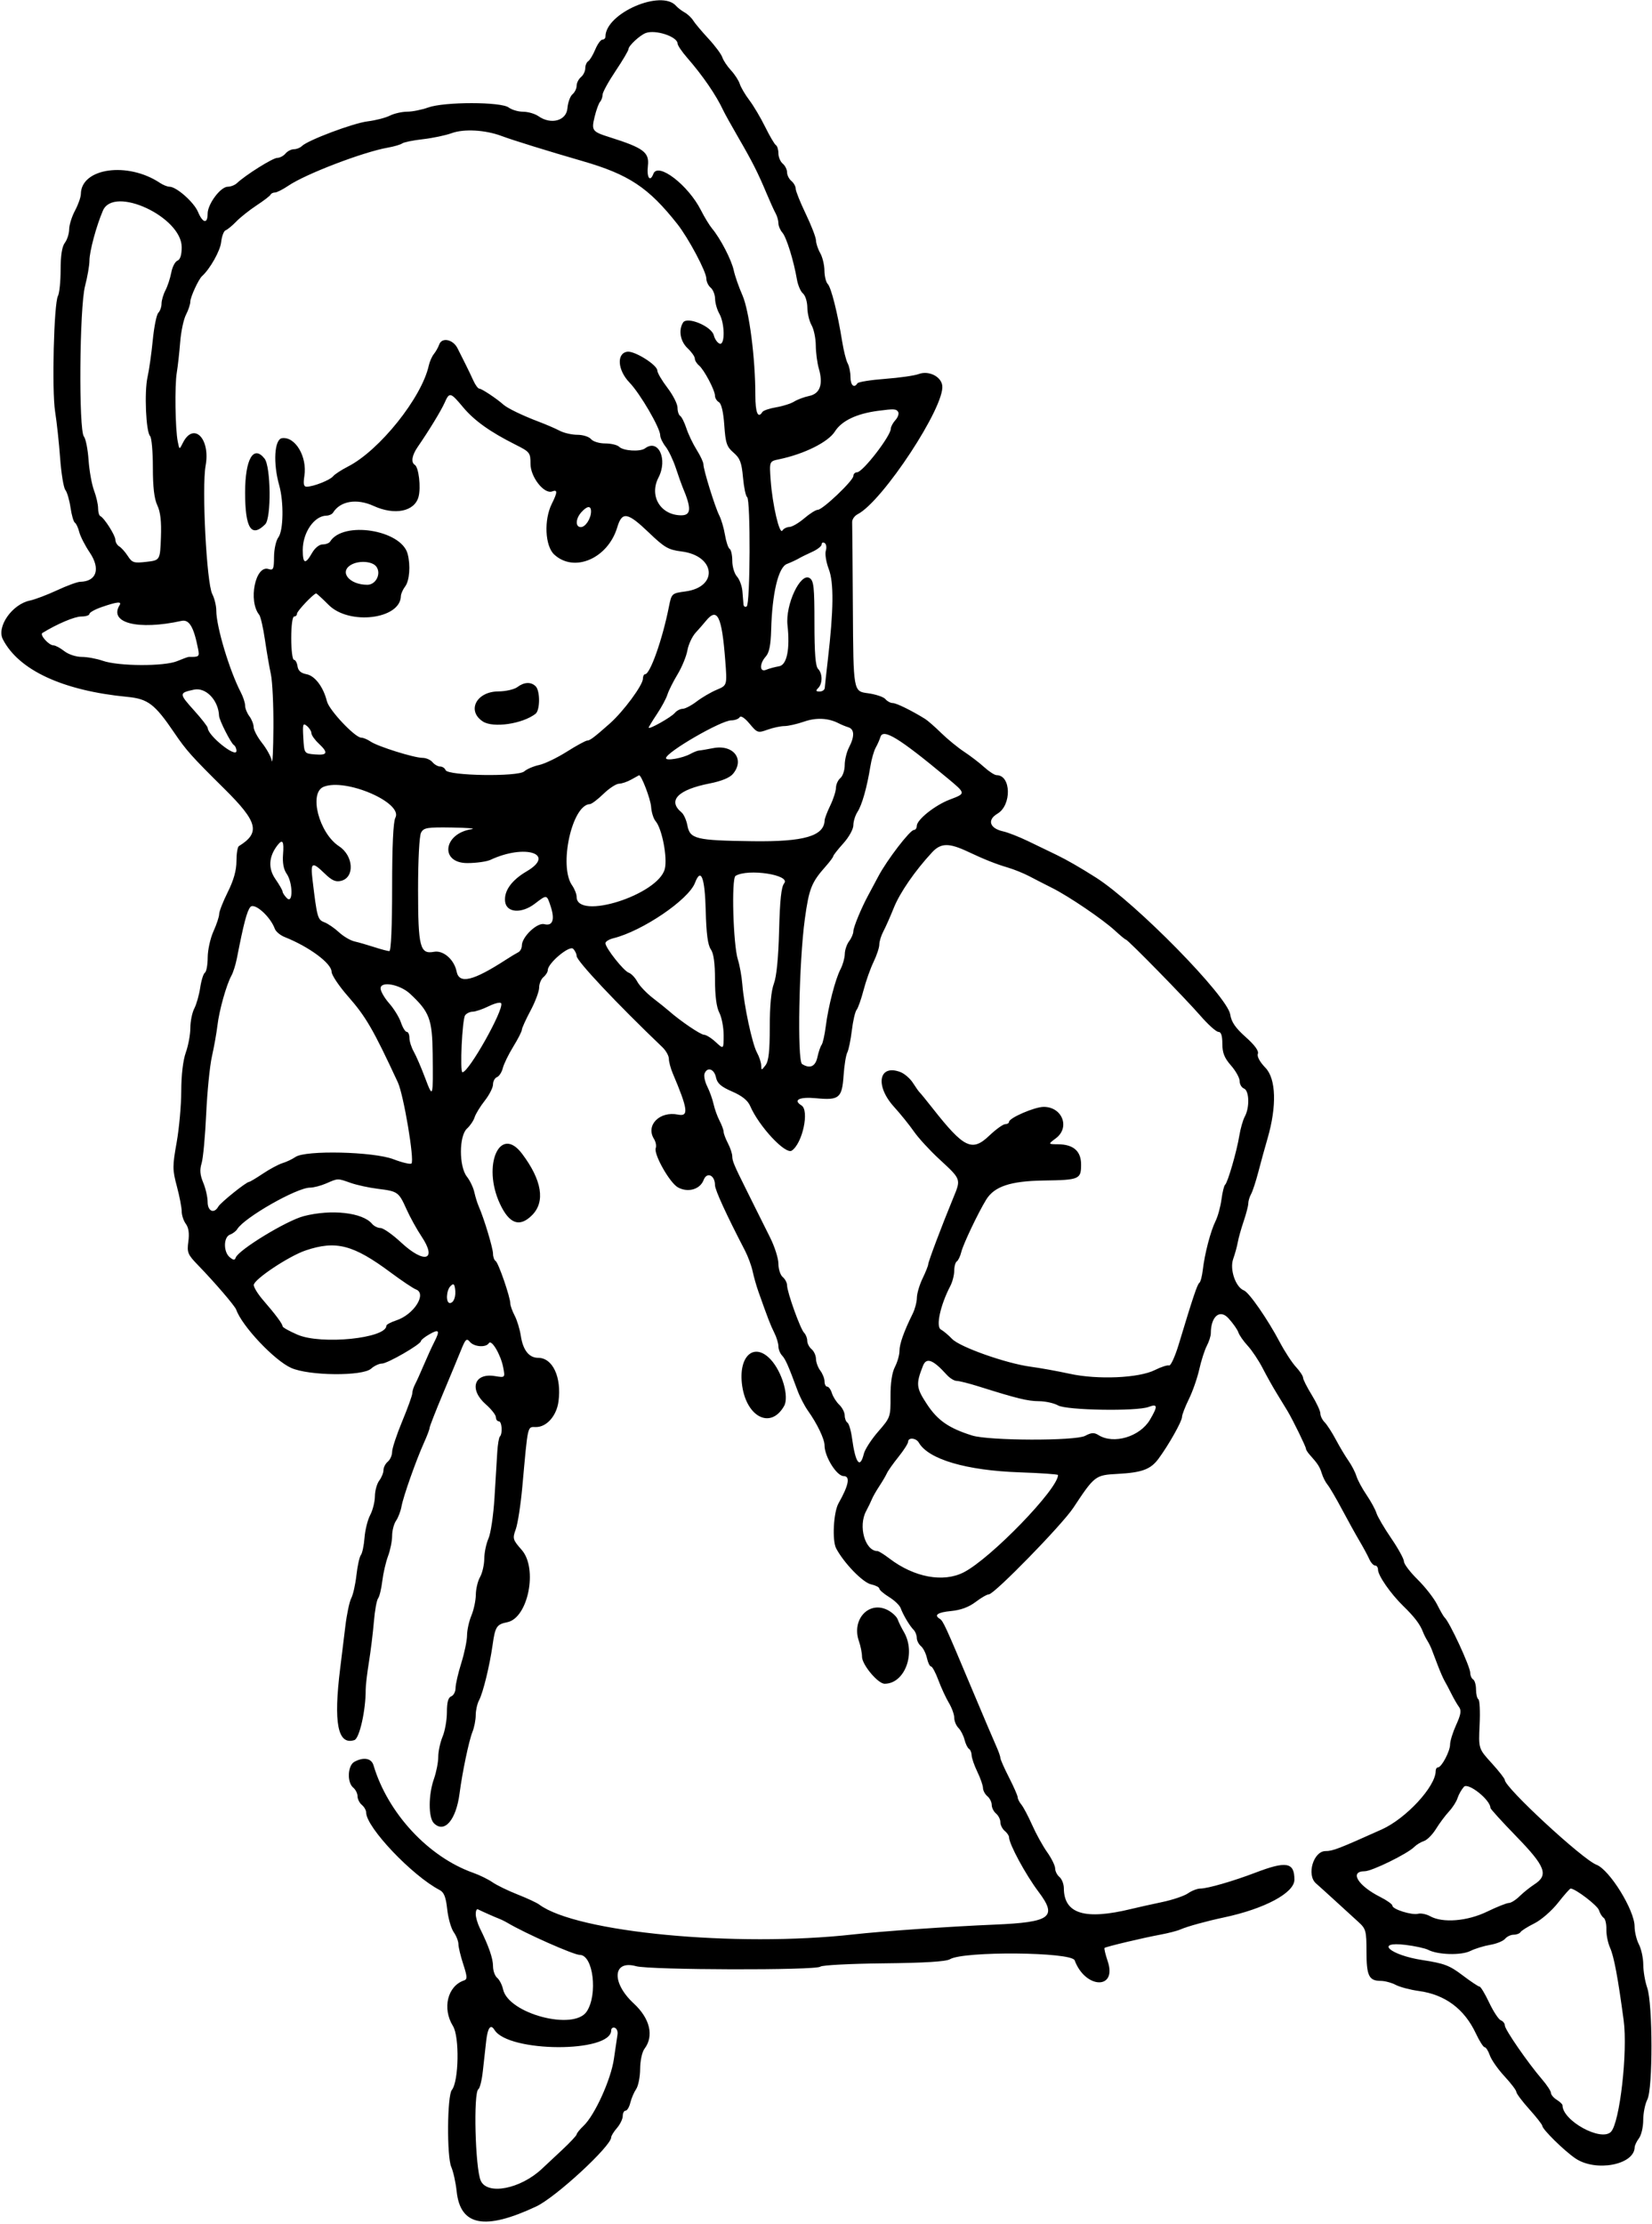<svg
  width="573"
  height="771"
  viewBox="0 0 573 771"
  fill="none"
  xmlns="http://www.w3.org/2000/svg"
>
  <path
    fill-rule="evenodd"
    clip-rule="evenodd"
    fill="black"
    d="M234.521 2.059C235.084 2.708 236.404 3.718 237.454 4.305C238.505 4.892 239.843 6.151 240.43 7.104C241.017 8.057 243.394 10.885 245.712 13.388C248.029 15.892 250.201 18.809 250.538 19.871C250.875 20.933 252.227 22.963 253.542 24.382C254.855 25.8 256.23 27.923 256.597 29.099C256.963 30.276 258.456 32.813 259.915 34.738C261.373 36.663 263.847 40.835 265.411 44.009C266.975 47.184 268.646 50.023 269.124 50.318C269.603 50.614 269.994 51.899 269.994 53.175C269.994 54.45 270.668 56.053 271.493 56.738C272.318 57.423 272.993 58.773 272.993 59.738C272.993 60.703 273.668 62.053 274.493 62.738C275.318 63.423 275.993 64.638 275.993 65.439C275.993 66.239 277.568 70.169 279.492 74.171C281.417 78.173 283.008 82.301 283.027 83.343C283.047 84.385 283.706 86.363 284.492 87.738C285.278 89.113 285.937 91.835 285.957 93.788C285.976 95.74 286.488 97.835 287.095 98.442C288.283 99.63 290.531 108.553 292.082 118.238C292.61 121.538 293.481 125.019 294.017 125.974C294.553 126.929 294.99 129.067 294.99 130.724C294.99 133.588 296.262 134.727 297.4 132.884C297.69 132.414 302.007 131.722 306.995 131.345C311.981 130.969 317.21 130.223 318.616 129.689C322.054 128.382 326.373 130.46 326.824 133.639C327.844 140.826 306.172 173.798 297.49 178.268C296.39 178.834 295.528 180.071 295.573 181.018C295.619 181.964 295.732 195.548 295.823 211.204C295.99 239.669 295.99 239.669 300.973 240.33C303.712 240.694 306.467 241.609 307.094 242.365C307.721 243.12 308.872 243.738 309.651 243.738C310.901 243.738 316.132 246.302 320.874 249.238C321.763 249.788 324.276 251.986 326.461 254.122C328.645 256.258 332.222 259.183 334.407 260.622C336.592 262.061 339.742 264.476 341.405 265.988C343.069 267.5 344.994 268.738 345.684 268.738C350.724 268.738 350.951 279.145 345.975 282.084C342.298 284.257 343.254 287.199 347.974 288.236C349.628 288.599 353.569 290.149 356.732 291.679C359.895 293.21 364.282 295.329 366.482 296.388C369.97 298.068 374.756 300.821 380.128 304.238C393.98 313.049 425.753 345.426 426.707 351.702C427.103 354.308 428.511 356.365 432.062 359.526C435.22 362.335 436.678 364.34 436.295 365.341C435.939 366.269 436.971 368.173 438.921 370.184C442.62 374.001 442.898 383.565 439.637 394.738C438.754 397.763 437.33 402.938 436.472 406.238C435.614 409.538 434.476 413.019 433.942 413.974C433.41 414.929 432.973 416.376 432.973 417.189C432.973 418.003 432.254 420.784 431.376 423.371C430.498 425.958 429.578 429.236 429.331 430.656C429.084 432.076 428.364 434.692 427.733 436.469C426.457 440.063 428.573 446.263 431.451 447.368C433.248 448.057 439.685 457.345 443.928 465.368C445.636 468.597 448.143 472.435 449.501 473.898C450.86 475.361 451.971 477.042 451.971 477.633C451.971 478.224 453.321 480.902 454.97 483.584C456.62 486.265 457.97 489.165 457.97 490.027C457.97 490.89 458.636 492.261 459.449 493.074C460.262 493.888 462.012 496.592 463.337 499.084C464.661 501.576 466.637 504.88 467.726 506.426C468.815 507.973 470.051 510.363 470.474 511.738C470.896 513.113 472.47 516.038 473.968 518.238C475.467 520.438 477.02 523.28 477.419 524.554C477.818 525.827 480.129 529.769 482.555 533.313C484.981 536.858 486.966 540.473 486.966 541.347C486.966 542.221 489.103 545.04 491.716 547.611C494.329 550.182 497.365 554.075 498.465 556.262C499.565 558.449 500.724 560.463 501.04 560.738C502.746 562.223 509.963 577.798 509.963 579.995C509.963 580.889 510.414 581.898 510.963 582.238C511.513 582.578 511.963 584.153 511.963 585.738C511.963 587.323 512.335 588.849 512.787 589.129C513.24 589.409 513.431 593.373 513.213 597.938C512.816 606.238 512.815 606.238 517.373 611.238C519.879 613.988 521.938 616.625 521.946 617.098C521.995 619.761 548.889 644.623 553.731 646.481C558.299 648.234 566.953 662.228 566.963 667.878C566.967 669.726 567.641 672.527 568.462 674.102C569.284 675.678 569.963 678.828 569.971 681.102C569.979 683.377 570.592 686.977 571.332 689.103C573.279 694.697 573.317 724.139 571.381 727.882C570.597 729.398 569.956 732.6 569.956 734.997C569.956 737.394 569.295 740.229 568.488 741.297C567.681 742.364 567.006 743.78 566.989 744.443C566.827 750.554 553.456 753.051 546.43 748.283C542.518 745.628 534.97 738.204 534.944 736.987C534.936 736.575 532.912 733.991 530.445 731.245C527.979 728.498 525.955 725.798 525.949 725.245C525.942 724.691 524.094 722.253 521.842 719.828C519.589 717.402 517.302 714.14 516.757 712.578C516.213 711.016 515.402 709.738 514.954 709.738C514.507 709.738 513.139 707.6 511.916 704.988C507.917 696.458 501.239 691.484 492.125 690.249C489.188 689.851 485.589 688.901 484.126 688.138C482.664 687.375 480.32 686.748 478.918 686.744C474.817 686.734 473.968 684.994 473.968 676.601C473.968 669.433 473.766 668.68 471.218 666.365C469.707 664.99 466.102 661.699 463.208 659.052C460.315 656.404 457.278 653.658 456.459 652.949C453.1 650.04 455.561 641.738 459.783 641.738C462.281 641.738 464.33 640.949 479.263 634.24C487.709 630.445 497.965 619.348 497.965 614.003C497.965 613.307 498.318 612.738 498.749 612.738C499.999 612.738 502.964 607.138 502.964 604.779C502.964 603.596 503.918 600.537 505.082 597.981C506.721 594.38 506.942 592.984 506.061 591.786C505.436 590.934 504.251 588.888 503.429 587.238C502.607 585.588 501.538 583.563 501.052 582.738C500.566 581.913 499.486 579.438 498.652 577.238C497.817 575.038 496.874 572.563 496.556 571.738C496.238 570.913 495.557 569.563 495.045 568.738C494.531 567.913 493.856 566.563 493.545 565.738C492.565 563.142 490.587 560.541 486.77 556.831C482.378 552.563 477.968 546.231 477.968 544.194C477.968 543.393 477.507 542.738 476.943 542.738C476.38 542.738 475.469 541.725 474.92 540.488C474.37 539.251 472.853 536.438 471.548 534.238C470.244 532.038 467.5 527.088 465.452 523.238C463.403 519.388 461.16 515.563 460.467 514.738C459.774 513.913 458.873 512.148 458.466 510.815C457.762 508.511 457.088 507.472 454.221 504.275C453.534 503.508 452.971 502.596 452.971 502.248C452.971 501.56 448.535 492.48 446.615 489.238C445.964 488.138 444.315 485.437 442.952 483.235C441.588 481.034 439.348 477.042 437.973 474.364C436.598 471.687 434.259 468.177 432.774 466.566C431.29 464.955 429.831 462.862 429.53 461.916C429.23 460.969 427.674 458.761 426.073 457.008C423.091 453.742 419.975 456.412 419.975 462.235C419.975 463.167 419.35 465.124 418.586 466.584C417.823 468.044 416.645 471.713 415.968 474.738C415.292 477.763 413.667 482.412 412.358 485.07C411.048 487.728 409.976 490.521 409.976 491.276C409.976 492.754 405.353 500.958 401.845 505.702C399.095 509.424 396.124 510.524 387.589 510.981C379.909 511.393 379.663 511.582 372.28 522.738C368.354 528.67 344.852 552.738 342.985 552.738C342.362 552.738 340.288 553.931 338.376 555.389C336.074 557.145 333.228 558.201 329.944 558.516C325.22 558.97 323.837 559.909 325.96 561.221C327.138 561.95 327.901 563.61 336.985 585.238C340.913 594.588 344.769 603.656 345.555 605.389C346.341 607.122 346.984 608.952 346.984 609.456C346.984 609.96 348.334 613.012 349.983 616.238C351.633 619.464 352.983 622.549 352.983 623.092C352.983 623.636 353.568 624.791 354.282 625.659C354.996 626.528 356.678 629.713 358.02 632.738C359.36 635.763 361.7 639.993 363.22 642.138C364.739 644.283 365.982 646.815 365.982 647.766C365.982 648.716 366.657 650.053 367.482 650.738C368.306 651.423 368.988 653.165 368.996 654.61C369.046 663.526 376.287 665.738 392.478 661.785C394.678 661.248 399.458 660.183 403.1 659.419C406.743 658.655 410.779 657.289 412.072 656.384C413.364 655.479 415.293 654.738 416.36 654.738C418.844 654.738 427.786 652.155 435.473 649.216C446.202 645.115 448.971 645.615 448.971 651.654C448.971 656.238 438.666 661.751 424.474 664.76C418.463 666.034 411.723 667.894 409.476 668.898C408.376 669.39 405.227 670.207 402.477 670.714C396.51 671.815 383.63 674.878 383.118 675.318C382.918 675.489 383.41 677.566 384.211 679.934C387.578 689.889 376.44 689.578 372.743 679.613C371.66 676.695 334.251 676.372 329.486 679.239C328.131 680.055 320.725 680.513 306.489 680.66C294.94 680.78 285.064 681.296 284.542 681.808C283.186 683.136 225.467 682.996 220.629 681.652C212.499 679.394 211.989 687.333 219.802 694.555C225.471 699.795 226.903 705.839 223.532 710.297C222.707 711.388 222.05 714.44 222.032 717.265C222.014 720.031 221.391 723.181 220.649 724.265C219.906 725.35 218.998 727.475 218.63 728.988C218.263 730.5 217.52 731.738 216.981 731.738C216.441 731.738 216.001 732.569 216.001 733.585C216.001 734.601 215.1 736.47 214.001 737.738C212.901 739.006 212.001 740.454 212.001 740.955C212.001 744.026 192.781 761.76 186.004 764.943C168.134 773.335 159.65 771.72 158.389 759.686C158.075 756.69 157.235 752.888 156.521 751.238C154.941 747.584 155.099 726.548 156.722 724.564C159.139 721.607 159.419 706.14 157.122 702.422C153.321 696.273 155.22 688.501 160.991 686.577C162.128 686.198 162.076 685.245 160.686 680.991C159.763 678.17 159.007 675.034 159.007 674.023C159.007 673.011 158.268 671.126 157.363 669.834C156.458 668.542 155.445 664.967 155.113 661.889C154.659 657.691 154.008 656.033 152.508 655.253C142.952 650.286 127.011 633.494 127.011 628.396C127.011 627.619 126.337 626.423 125.512 625.738C124.687 625.053 124.012 623.703 124.012 622.738C124.012 621.773 123.337 620.423 122.512 619.738C120.293 617.896 120.576 612.042 122.946 610.773C126.154 609.056 128.82 609.547 129.548 611.988C134.514 628.627 148.601 643.802 164.187 649.301C166.361 650.068 169.346 651.533 170.822 652.557C172.298 653.58 176.205 655.481 179.505 656.781C182.805 658.08 186.179 659.649 187.004 660.265C199.934 669.936 255.241 675.201 295.99 670.64C306.107 669.508 329.329 667.894 344.984 667.236C364.46 666.417 366.841 664.644 360.233 655.878C355.725 649.898 349.983 639.281 349.983 636.925C349.983 636.407 349.309 635.423 348.484 634.738C347.659 634.053 346.984 632.703 346.984 631.738C346.984 630.773 346.309 629.423 345.484 628.738C344.659 628.053 343.984 626.703 343.984 625.738C343.984 624.773 343.309 623.423 342.484 622.738C341.66 622.053 340.97 620.761 340.951 619.866C340.932 618.97 340.048 616.438 338.985 614.238C337.922 612.038 337.039 609.477 337.02 608.547C337.001 607.617 336.585 606.609 336.096 606.306C335.607 606.004 334.909 604.573 334.546 603.127C334.184 601.68 333.234 599.844 332.437 599.046C331.639 598.248 330.986 596.668 330.986 595.535C330.986 594.401 330.145 592.071 329.116 590.356C328.088 588.641 326.453 585.101 325.482 582.488C324.51 579.876 323.362 577.738 322.931 577.738C322.499 577.738 321.856 576.419 321.503 574.807C321.149 573.195 320.212 571.34 319.423 570.685C318.634 570.029 317.987 568.738 317.987 567.816C317.987 566.893 317.486 565.636 316.872 565.022C315.51 563.66 313.244 559.856 312.39 557.499C312.044 556.543 310.238 554.819 308.375 553.668C306.513 552.517 304.989 551.197 304.989 550.736C304.989 550.274 303.689 549.611 302.1 549.262C299.263 548.639 292.738 541.914 290.029 536.822C288.577 534.093 289.096 524.254 290.856 521.15C294.4 514.901 294.991 511.738 292.617 511.738C290.202 511.738 285.992 504.971 285.992 501.09C285.992 498.904 283.448 493.592 280.254 489.106C279.071 487.443 277.45 484.317 276.654 482.16C273.424 473.411 272.437 471.179 271.243 469.917C270.556 469.19 269.994 467.764 269.994 466.748C269.994 465.731 269.355 463.626 268.574 462.069C267.26 459.452 266.379 457.17 263.039 447.738C262.357 445.813 261.463 442.663 261.052 440.738C260.641 438.813 259.448 435.586 258.4 433.567C251.894 421.03 247.996 412.53 247.996 410.88C247.996 407.406 245.176 406.135 244.048 409.101C242.805 412.373 238.572 413.57 235.113 411.629C232.256 410.025 226.654 400.079 227.446 398.015C227.732 397.269 227.458 395.845 226.836 394.849C223.88 390.116 228.779 385.144 235.144 386.417C238.977 387.184 238.655 384.647 233.333 372.087C232.599 370.354 231.999 368.094 231.999 367.066C231.999 366.037 230.986 364.229 229.749 363.047C213.894 347.9 200.003 333.137 200.003 331.435C200.003 330.721 199.46 329.596 198.798 328.934C197.503 327.638 190.004 333.933 190.004 336.319C190.004 336.965 189.329 338.053 188.504 338.738C187.679 339.423 187.004 341.061 187.004 342.379C187.004 343.697 185.654 347.306 184.004 350.398C182.355 353.49 181.005 356.469 181.005 357.018C181.005 357.567 179.667 360.192 178.031 362.85C176.395 365.509 174.762 368.858 174.402 370.292C174.042 371.726 173.132 373.136 172.377 373.426C171.623 373.715 171.006 374.852 171.006 375.951C171.006 377.051 169.716 379.59 168.14 381.594C166.563 383.598 164.977 386.191 164.615 387.356C164.253 388.521 163.067 390.278 161.981 391.261C159.187 393.79 159.163 404.396 161.945 407.932C163.011 409.287 164.171 411.71 164.523 413.317C164.875 414.924 165.561 417.138 166.049 418.238C167.855 422.307 171.006 432.737 171.006 434.647C171.006 435.732 171.418 436.875 171.921 437.186C172.883 437.78 177.001 449.723 177.011 451.947C177.015 452.657 177.694 454.535 178.521 456.12C179.347 457.706 180.304 460.856 180.647 463.12C181.399 468.082 183.494 470.738 186.659 470.738C191.712 470.738 194.84 477.464 193.708 485.9C193.044 490.854 189.623 494.738 185.926 494.738C182.859 494.738 183.167 493.4 181.168 515.464C180.609 521.639 179.591 528.241 178.906 530.136C177.724 533.405 177.829 533.773 180.96 537.34C186.614 543.78 183.178 560.953 175.947 562.4C172.272 563.135 171.747 563.943 170.865 570.238C169.86 577.403 167.546 586.876 166.179 589.422C165.534 590.624 165.007 592.957 165.007 594.607C165.007 596.258 164.496 598.875 163.872 600.423C162.651 603.452 160.349 614.434 159.404 621.738C158.206 630.998 154.134 635.721 150.49 632.078C148.556 630.142 148.565 622.249 150.508 616.738C151.333 614.4 152.008 610.954 152.008 609.08C152.008 607.207 152.683 604.058 153.508 602.084C154.333 600.109 155.008 596.285 155.008 593.584C155.008 590.143 155.457 588.503 156.508 588.1C157.333 587.783 158.007 586.487 158.007 585.22C158.007 583.953 158.901 580.064 159.994 576.577C161.087 573.091 161.987 568.761 161.994 566.956C162.001 565.151 162.682 562.058 163.507 560.084C164.332 558.109 165.023 554.861 165.042 552.866C165.062 550.871 165.721 548.113 166.506 546.738C167.292 545.363 167.951 542.506 167.971 540.389C167.99 538.272 168.645 535.122 169.426 533.389C170.206 531.656 171.148 525.288 171.517 519.238C171.887 513.188 172.318 506.08 172.476 503.443C172.633 500.806 173.042 498.369 173.384 498.027C174.397 497.013 174.092 492.738 173.006 492.738C172.456 492.738 172.006 492.11 172.006 491.342C172.006 490.574 170.431 488.562 168.506 486.872C162.598 481.684 164.433 475.896 171.617 477.062C175.21 477.646 175.21 477.646 174.549 474.119C173.719 469.691 170.469 464.18 169.557 465.655C168.567 467.258 164.443 466.968 162.969 465.193C161.862 463.858 161.451 464.233 159.956 467.943C159.004 470.305 156.147 477.188 153.608 483.238C151.069 489.288 148.995 494.6 149 495.043C149.005 495.486 148.157 497.736 147.115 500.043C144.326 506.219 139.883 518.791 139.269 522.238C138.976 523.888 138.122 526.126 137.373 527.211C136.623 528.295 136.01 530.649 136.01 532.44C136.01 534.232 135.374 537.394 134.597 539.468C133.819 541.541 132.92 545.443 132.596 548.137C132.273 550.832 131.616 553.532 131.137 554.137C130.658 554.743 130.003 558.388 129.681 562.238C129.36 566.088 128.586 572.388 127.962 576.238C127.337 580.088 126.831 584.363 126.84 585.738C126.883 592.892 124.683 602.707 122.912 603.27C117.133 605.104 115.62 597.37 118.012 578.238C118.493 574.388 119.296 567.851 119.795 563.711C120.294 559.572 121.214 555.231 121.837 554.066C122.46 552.901 123.266 549.313 123.627 546.093C123.989 542.873 124.684 539.728 125.173 539.105C125.662 538.483 126.23 535.783 126.435 533.105C126.64 530.428 127.526 526.888 128.402 525.238C129.28 523.588 130.016 520.663 130.037 518.738C130.058 516.813 130.735 514.364 131.543 513.297C132.35 512.229 133.011 510.597 133.011 509.669C133.011 508.742 133.685 507.423 134.51 506.738C135.335 506.053 136.01 504.519 136.01 503.328C136.01 502.137 137.585 497.372 139.51 492.738C141.435 488.104 143.009 483.728 143.009 483.012C143.009 482.296 143.428 480.929 143.938 479.974C144.449 479.019 145.82 475.988 146.986 473.238C148.153 470.488 149.759 466.964 150.557 465.407C152.688 461.249 152.357 460.633 149.015 462.535C147.369 463.471 146.019 464.543 146.015 464.916C146.005 466.035 134.389 472.738 132.459 472.738C131.474 472.738 129.799 473.526 128.736 474.488C125.779 477.166 107.167 477 100.989 474.239C95.155 471.633 83.935 459.744 81.932 454.047C81.467 452.725 74.539 444.657 68.644 438.572C65.091 434.904 64.816 434.227 65.33 430.405C65.708 427.593 65.424 425.607 64.455 424.297C63.665 423.229 63.02 421.278 63.02 419.961C63.02 418.644 62.267 414.741 61.347 411.288C59.801 405.486 59.795 404.335 61.263 396.124C62.136 391.237 62.86 383.188 62.871 378.238C62.884 372.654 63.484 367.577 64.455 364.862C65.315 362.456 66.022 358.631 66.025 356.362C66.029 354.094 66.643 351.067 67.39 349.635C68.137 348.203 69.06 344.951 69.441 342.408C69.823 339.865 70.559 337.523 71.077 337.202C71.595 336.882 72.028 334.509 72.04 331.929C72.052 329.349 72.952 325.276 74.04 322.879C75.128 320.481 76.02 317.781 76.022 316.879C76.024 315.976 77.372 312.538 79.018 309.238C81.059 305.144 82.011 301.748 82.013 298.547C82.015 295.967 82.392 293.624 82.851 293.341C90.383 288.685 89.448 284.971 77.86 273.51C66.501 262.276 64.587 260.137 60.496 254.108C53.715 244.113 51.342 242.291 44.217 241.605C21.83 239.448 6.513 232.369 0.984 221.624C-1.246 217.287 4.217 209.475 10.369 208.204C12.104 207.845 16.339 206.243 19.778 204.645C23.216 203.046 26.816 201.723 27.777 201.705C33.524 201.595 34.95 197.212 31.095 191.5C29.485 189.114 27.861 185.937 27.485 184.441C27.11 182.944 26.428 181.488 25.971 181.205C25.514 180.923 24.833 178.564 24.457 175.965C24.08 173.365 23.274 170.616 22.667 169.857C22.059 169.097 21.246 164.147 20.859 158.857C20.473 153.566 19.691 146.313 19.121 142.738C17.946 135.362 18.685 105.241 20.106 102.587C20.611 101.642 21.025 97.551 21.025 93.495C21.025 88.559 21.509 85.478 22.492 84.179C23.3 83.112 23.975 80.999 23.992 79.484C24.01 77.97 24.924 75.052 26.024 72.999C27.124 70.947 28.034 68.361 28.046 67.253C28.146 58.218 44.326 55.959 55.494 63.42C56.578 64.145 58.07 64.738 58.809 64.738C61.203 64.738 67.277 70.111 68.68 73.469C70.329 77.417 72.018 77.727 72.018 74.082C72.018 70.743 76.503 64.738 78.997 64.738C80.029 64.738 81.469 64.173 82.196 63.483C85.132 60.694 94.637 54.738 96.151 54.738C97.042 54.738 98.33 54.063 99.015 53.238C99.7 52.413 101.015 51.738 101.937 51.738C102.859 51.738 104.107 51.245 104.709 50.643C106.745 48.607 122.479 42.694 127.511 42.074C130.261 41.735 133.726 40.846 135.211 40.098C136.696 39.35 139.396 38.731 141.21 38.723C143.025 38.715 146.309 38.059 148.509 37.267C154.096 35.254 173.784 35.256 176.446 37.27C177.514 38.077 179.776 38.738 181.474 38.738C183.171 38.738 185.561 39.44 186.786 40.298C191.103 43.322 196.451 41.863 196.809 37.564C196.977 35.543 197.765 33.351 198.559 32.692C199.353 32.032 200.003 30.703 200.003 29.738C200.003 28.773 200.677 27.423 201.502 26.738C202.327 26.053 203.002 24.675 203.002 23.675C203.002 22.674 203.459 21.574 204.017 21.229C204.575 20.884 205.678 19.057 206.465 17.17C207.254 15.282 208.372 13.738 208.95 13.738C209.528 13.738 210.001 13.27 210.001 12.698C210.001 4.595 229.412 -3.827 234.521 2.059ZM224 11.444C221.97 12.186 218 15.867 218 17.007C218 17.513 215.975 20.945 213.501 24.634C211.026 28.323 209.001 32.016 209.001 32.84C209.001 33.664 208.614 34.765 208.14 35.288C207.666 35.81 206.816 38.138 206.254 40.46C205.087 45.267 205.367 45.647 211.501 47.584C223.219 51.285 225.252 52.803 224.727 57.458C224.262 61.586 225.454 63.321 226.637 60.238C228.221 56.111 238.714 64.162 243.123 72.888C244.333 75.28 246.074 78.138 246.993 79.238C249.895 82.711 253.725 90.105 254.504 93.738C254.916 95.663 256.268 99.537 257.507 102.347C259.87 107.705 261.995 124.13 261.995 137.041C261.995 143.098 262.919 145.286 264.44 142.825C264.751 142.323 266.905 141.591 269.227 141.199C271.549 140.806 274.359 139.911 275.471 139.21C276.583 138.508 278.926 137.636 280.677 137.271C284.446 136.486 285.591 133.209 284.005 127.745C283.448 125.823 282.976 122.223 282.957 119.745C282.937 117.266 282.278 114.113 281.492 112.738C280.706 111.363 280.047 108.606 280.027 106.61C280.008 104.615 279.33 102.433 278.519 101.76C277.709 101.087 276.763 98.895 276.417 96.888C275.281 90.302 272.786 82.268 271.376 80.659C270.616 79.791 269.994 78.322 269.994 77.396C269.994 76.469 269.56 74.929 269.029 73.974C268.498 73.019 267.121 69.988 265.968 67.238C262.895 59.903 260.994 56.138 256.135 47.758C253.738 43.622 251.356 39.338 250.843 38.238C248.378 32.95 243.743 26.203 238.271 19.934C236.496 17.901 235.034 15.727 235.021 15.102C234.972 12.701 227.419 10.194 224 11.444ZM156.672 46.163C154.562 46.932 150.063 47.876 146.673 48.261C143.283 48.646 140.06 49.302 139.51 49.719C138.96 50.136 136.71 50.795 134.51 51.184C125.901 52.705 106.023 60.311 100.033 64.376C98.118 65.675 96.018 66.738 95.366 66.738C94.715 66.738 94.033 67.076 93.849 67.488C93.666 67.9 91.491 69.568 89.016 71.193C86.541 72.819 83.365 75.34 81.957 76.796C80.55 78.253 78.883 79.623 78.254 79.841C77.626 80.059 76.928 81.912 76.705 83.959C76.377 86.971 72.865 93.208 70.072 95.739C68.85 96.845 66.019 103.005 66.013 104.569C66.009 105.487 65.334 107.529 64.511 109.106C63.688 110.684 62.782 114.959 62.496 118.606C62.21 122.254 61.676 127.038 61.31 129.238C60.563 133.72 60.781 148.709 61.656 153.097C62.227 155.956 62.227 155.956 63.397 153.597C67.108 146.111 73.035 151.973 71.32 161.434C69.945 169.026 71.656 202.136 73.62 205.936C74.389 207.423 75.018 210.006 75.018 211.677C75.018 217.251 79.588 232.469 83.543 240.069C84.354 241.626 85.017 243.678 85.017 244.628C85.017 245.578 85.678 247.229 86.484 248.297C87.292 249.364 87.967 251.073 87.984 252.094C88.002 253.115 89.321 255.598 90.916 257.612C92.511 259.626 94.025 262.39 94.28 263.756C94.535 265.121 94.784 259.938 94.835 252.238C94.886 244.538 94.49 236.213 93.953 233.738C93.416 231.263 92.485 225.863 91.884 221.738C91.283 217.613 90.392 213.742 89.904 213.136C86.034 208.328 88.569 195.827 93.121 197.271C94.799 197.804 95.02 197.322 95.048 193.055C95.065 190.406 95.74 187.364 96.547 186.297C98.314 183.96 98.476 174.043 96.841 168.238C94.669 160.521 95.163 152.288 97.82 151.911C102.407 151.261 106.608 158.346 105.574 164.988C105.141 167.772 105.341 168.738 106.353 168.738C108.657 168.738 114.457 166.457 115.513 165.136C116.063 164.448 118.403 162.918 120.712 161.737C131.646 156.143 146.278 137.859 148.721 126.738C149.023 125.363 149.817 123.563 150.487 122.738C151.156 121.913 151.996 120.419 152.353 119.418C153.269 116.843 157.148 117.651 158.69 120.738C159.376 122.113 160.619 124.588 161.452 126.238C162.285 127.888 163.525 130.476 164.206 131.988C164.888 133.5 165.814 134.738 166.266 134.738C167.07 134.738 172.374 138.258 174.552 140.238C175.966 141.524 181.286 144.093 187.004 146.254C189.479 147.189 192.697 148.58 194.157 149.346C195.617 150.112 198.375 150.738 200.285 150.738C202.195 150.738 204.317 151.413 205.002 152.238C205.695 153.074 207.874 153.738 209.923 153.738C211.946 153.738 214.122 154.26 214.76 154.898C216.198 156.336 222.067 156.691 223.736 155.44C228.363 151.977 231.688 159.223 228.391 165.581C225.123 171.879 229.018 178.487 236.093 178.653C239.786 178.74 239.932 176.347 236.699 168.738C236.348 167.913 235.316 164.988 234.405 162.238C233.494 159.488 231.905 156.165 230.875 154.853C229.843 153.541 228.999 151.779 228.999 150.936C228.999 148.4 222.067 136.49 218.339 132.621C214.195 128.32 213.783 122.483 217.587 121.94C220.106 121.58 227.999 126.534 227.999 128.476C227.999 129.236 229.574 131.921 231.499 134.442C233.423 136.963 234.998 140.059 234.998 141.323C234.998 142.586 235.414 143.878 235.924 144.193C236.434 144.508 237.404 146.447 238.079 148.502C238.753 150.557 240.36 153.917 241.651 155.968C242.941 158.02 243.99 160.27 243.983 160.968C243.962 162.792 247.992 175.78 249.497 178.738C250.197 180.113 251.085 183.148 251.47 185.483C251.855 187.817 252.581 189.981 253.083 190.292C253.585 190.602 253.996 192.482 253.996 194.468C253.996 196.455 254.723 198.883 255.61 199.865C256.498 200.846 257.349 203.132 257.5 204.944C257.652 206.756 257.825 208.827 257.885 209.547C257.946 210.267 258.445 210.578 258.995 210.238C260.232 209.474 260.368 173.086 259.136 172.325C258.664 172.034 258.022 168.975 257.71 165.528C257.239 160.339 256.675 158.859 254.431 156.928C252.071 154.899 251.654 153.663 251.221 147.417C250.905 142.86 250.225 139.946 249.359 139.438C248.61 138.998 247.996 138 247.996 137.219C247.996 135.314 244.224 128.171 242.432 126.684C241.643 126.029 240.997 124.952 240.997 124.29C240.997 123.628 239.872 122.03 238.498 120.738C235.954 118.348 235.266 114.443 236.927 111.819C238.33 109.603 246.805 113.124 247.588 116.249C247.912 117.538 248.811 118.837 249.586 119.134C251.512 119.873 251.445 112.147 249.496 108.738C248.71 107.363 248.051 105.056 248.031 103.61C248.012 102.165 247.322 100.423 246.497 99.738C245.672 99.053 244.997 97.629 244.997 96.573C244.997 94.207 238.774 82.518 234.918 77.642C224.917 64.995 218.111 60.486 202.002 55.834C190.121 52.403 177.809 48.587 174.005 47.157C168.363 45.035 160.932 44.609 156.672 46.163ZM35.71 72.988C33.433 78.247 31.023 87.184 31.023 90.366C31.023 91.989 30.336 95.96 29.495 99.189C27.568 106.585 27.251 149.101 29.105 151.336C29.735 152.096 30.461 155.76 30.717 159.478C30.974 163.196 31.823 167.935 32.604 170.008C33.385 172.082 34.023 174.857 34.023 176.175C34.023 177.493 34.36 178.721 34.773 178.905C36.127 179.506 40.023 185.624 40.023 187.148C40.023 187.968 40.626 188.998 41.365 189.438C42.103 189.878 43.445 191.385 44.347 192.786C45.829 195.088 46.446 195.281 50.754 194.786C55.52 194.238 55.521 194.238 55.816 186.342C56.023 180.776 55.654 177.486 54.566 175.191C53.496 172.937 53.021 168.892 53.021 162.037C53.021 156.592 52.589 151.706 52.06 151.177C50.621 149.738 50.018 135.879 51.171 130.738C51.726 128.263 52.545 122.484 52.992 117.897C53.438 113.309 54.303 109.056 54.912 108.447C55.522 107.837 56.023 106.415 56.026 105.288C56.031 104.16 56.641 102.071 57.385 100.645C58.13 99.219 59.039 96.45 59.406 94.492C59.774 92.533 60.737 90.677 61.547 90.366C62.512 89.995 63.02 88.389 63.02 85.701C63.02 75.212 39.489 64.258 35.71 72.988ZM154.228 139.603C153.014 142.345 148.843 149.19 144.877 154.948C142.871 157.858 142.48 160.292 143.879 161.157C145.232 161.994 146.045 168.957 145.171 172.228C143.8 177.354 136.905 178.752 129.566 175.392C123.75 172.729 118.02 173.68 115.522 177.724C115.177 178.282 114.134 178.753 113.204 178.771C108.974 178.855 105.014 184.608 105.014 190.672C105.014 195.503 105.904 195.797 108.217 191.732C109.213 189.982 110.746 188.738 111.907 188.738C113.001 188.738 114.165 188.301 114.495 187.766C118.984 180.505 139.152 183.675 141.381 191.993C142.446 195.968 142.05 201.302 140.542 203.297C139.734 204.364 139.059 205.888 139.042 206.683C138.866 214.681 121.121 216.847 114.013 209.738C111.814 207.538 109.856 205.738 109.662 205.738C108.814 205.738 103.015 211.852 103.015 212.747C103.015 213.292 102.565 213.738 102.015 213.738C101.437 213.738 101.015 216.905 101.015 221.238C101.015 225.363 101.434 228.738 101.945 228.738C102.457 228.738 103.019 229.748 103.194 230.982C103.415 232.529 104.373 233.382 106.28 233.732C109.225 234.271 112.149 238.135 113.402 243.144C114.175 246.232 123.152 255.738 125.295 255.738C125.994 255.738 127.454 256.346 128.538 257.089C131.023 258.791 143.612 262.738 146.555 262.738C147.77 262.738 149.323 263.413 150.008 264.238C150.693 265.063 151.887 265.738 152.662 265.738C153.437 265.738 154.288 266.301 154.553 266.988C155.316 268.968 179.646 269.36 181.838 267.428C182.755 266.621 185.07 265.627 186.984 265.219C188.899 264.811 193.221 262.736 196.592 260.608C199.961 258.479 203.163 256.738 203.707 256.738C204.619 256.738 206.192 255.549 211.501 250.845C216.266 246.623 223 237.508 223 235.278C223 234.431 223.344 233.738 223.764 233.738C225.5 233.738 229.783 221.618 231.995 210.448C232.928 205.736 232.982 205.684 237.732 205.047C249.264 203.5 248.196 192.657 236.365 191.178C231.82 190.61 230.494 189.843 225.056 184.636C217.651 177.545 215.769 177.229 214.101 182.8C210.858 193.624 199.16 198.674 192.226 192.243C189.031 189.28 188.61 180.238 191.406 174.633C193.39 170.654 193.419 169.641 191.525 170.368C188.761 171.429 184.004 165.398 184.004 160.832C184.004 156.935 183.793 156.666 178.755 154.136C169.958 149.72 164.495 145.815 160.612 141.17C156.244 135.943 155.887 135.856 154.228 139.603ZM304.489 142.437C297.07 143.423 291.915 145.898 289.582 149.593C287.251 153.286 278.93 157.421 270.166 159.24C266.837 159.931 266.837 159.931 267.318 166.585C267.927 175.011 270.384 185.532 271.371 183.936C271.778 183.277 272.872 182.72 273.802 182.697C274.732 182.675 277.05 181.325 278.954 179.697C280.858 178.07 282.975 176.738 283.658 176.738C285.343 176.738 295.99 166.618 295.99 165.017C295.99 164.314 296.565 163.738 297.268 163.738C299.236 163.738 308.989 151.123 308.989 148.577C308.989 147.927 309.708 146.601 310.587 145.63C311.465 144.659 311.888 143.386 311.527 142.801C310.87 141.736 310.071 141.694 304.489 142.437ZM91.757 158.988C93.957 161.777 94.139 179.614 91.991 181.763C87.18 186.574 85.017 183.154 85.017 170.738C85.017 159.174 87.916 154.118 91.757 158.988ZM201.657 177.567C199.608 179.83 199.502 182.738 201.467 182.738C203.073 182.738 205.002 179.772 205.002 177.304C205.002 175.221 203.686 175.324 201.657 177.567ZM284.992 188.73C284.992 189.341 283.53 190.499 281.742 191.304C279.955 192.109 277.818 193.163 276.993 193.646C276.168 194.129 274.343 194.973 272.938 195.521C269.955 196.684 267.812 205.697 267.472 218.502C267.336 223.623 266.794 226.301 265.636 227.581C263.36 230.097 263.432 233.193 265.744 232.204C266.706 231.792 268.732 231.243 270.244 230.983C272.938 230.52 274.053 225.049 273.144 216.738C272.368 209.636 277.647 198.392 280.814 200.406C282.259 201.325 282.492 203.496 282.492 216.055C282.492 226.386 282.856 231.001 283.742 231.887C285.328 233.474 285.353 236.976 283.792 238.538C282.859 239.471 282.97 239.738 284.292 239.738C285.226 239.738 286.028 239.176 286.072 238.488C286.115 237.801 286.595 233.413 287.139 228.738C289.152 211.432 289.25 201.982 287.462 197.301C286.546 194.899 286.083 192.028 286.434 190.92C286.786 189.813 286.605 188.617 286.033 188.263C285.46 187.909 284.992 188.119 284.992 188.73ZM121.762 195.818C117.538 198.279 121.18 202.738 127.416 202.738C130.394 202.738 132.312 198.87 130.536 196.442C129.16 194.56 124.492 194.228 121.762 195.818ZM35.273 210.459C32.936 211.267 31.023 212.335 31.023 212.833C31.023 213.331 29.741 213.738 28.173 213.738C25.87 213.738 19.873 216.277 14.71 219.438C13.671 220.074 16.937 223.738 18.545 223.738C19.211 223.738 20.899 224.638 22.297 225.738C23.729 226.864 26.355 227.738 28.306 227.738C30.213 227.738 33.516 228.345 35.647 229.087C41.133 230.997 56.987 231.068 61.452 229.202C63.408 228.384 65.237 227.72 65.514 227.727C69.055 227.807 69.23 227.657 68.707 224.988C67.204 217.317 65.63 214.666 62.934 215.257C47.849 218.567 37.668 215.974 41.487 209.795C42.325 208.438 40.579 208.625 35.273 210.459ZM244.786 215.333C244.077 216.211 242.505 218.011 241.292 219.333C240.08 220.656 238.788 223.426 238.423 225.488C238.057 227.551 236.521 231.288 235.008 233.793C233.495 236.298 231.917 239.448 231.503 240.793C231.087 242.138 229.454 245.173 227.873 247.538C226.292 249.903 224.999 252.033 224.999 252.272C224.999 253.055 232.833 248.642 234.052 247.173C234.707 246.384 235.933 245.738 236.775 245.738C237.618 245.738 239.813 244.59 241.653 243.187C243.493 241.784 246.623 239.956 248.61 239.126C252.222 237.617 252.222 237.617 251.552 228.927C250.362 213.488 248.805 210.36 244.786 215.333ZM185.804 237.938C187.383 239.517 187.348 246.226 185.754 247.463C181.225 250.977 171.037 252.46 167.471 250.123C161.815 246.416 165.239 239.758 172.827 239.706C175.4 239.689 178.379 239.014 179.446 238.206C181.8 236.426 184.191 236.325 185.804 237.938ZM67.269 239.091C62.001 240.246 62.006 240.394 67.519 246.527C69.994 249.28 72.032 251.916 72.05 252.385C72.151 255.11 82.017 262.965 82.017 260.32C82.017 259.515 81.606 258.602 81.104 258.291C80.095 257.668 76.038 249.654 75.981 248.172C75.776 242.764 71.386 238.188 67.269 239.091ZM256.545 248.657C256.178 249.251 254.874 249.738 253.648 249.738C250.107 249.738 230.999 260.802 230.999 262.852C230.999 263.879 236.764 262.861 239.498 261.352C240.598 260.744 241.947 260.22 242.497 260.188C243.047 260.155 245.222 259.788 247.33 259.372C254.374 257.983 258.444 263.257 254.224 268.304C253.117 269.627 250.22 270.815 246.164 271.61C235.121 273.773 231.449 277.548 236.393 281.651C237.161 282.288 238.068 284.299 238.41 286.121C239.304 290.884 241.297 291.371 261.004 291.637C278.905 291.879 285.86 289.857 286.026 284.361C286.045 283.743 286.928 281.438 287.991 279.238C289.054 277.038 289.938 274.281 289.957 273.11C289.976 271.94 290.666 270.423 291.491 269.738C292.316 269.053 292.991 267.025 292.991 265.23C292.991 263.435 293.663 260.678 294.485 259.102C296.469 255.298 296.381 252.796 294.241 252.134C293.279 251.836 291.801 251.232 290.958 250.792C287.368 248.919 283.126 248.702 278.892 250.177C276.472 251.019 273.4 251.715 272.064 251.723C270.728 251.731 268.089 252.297 266.199 252.981C262.896 254.176 262.657 254.096 259.989 250.899C258.303 248.88 256.951 248 256.545 248.657ZM105.206 255.817C105.514 261.238 105.514 261.238 109.264 261.548C113.65 261.911 113.958 260.974 110.514 257.738C109.139 256.446 108.014 254.848 108.014 254.186C108.014 253.524 107.313 252.401 106.456 251.69C105.072 250.542 104.932 251.004 105.206 255.817ZM305.382 255.494C305.086 256.453 304.34 258.138 303.724 259.238C303.109 260.338 302.28 263.263 301.881 265.738C300.716 272.961 298.988 279.07 297.434 281.453C296.64 282.671 295.99 284.759 295.99 286.092C295.99 287.454 294.466 290.21 292.514 292.378C290.602 294.501 289.027 296.506 289.014 296.832C289.001 297.159 287.832 298.734 286.416 300.332C281.448 305.937 280.618 308.026 279.162 318.589C277.122 333.381 276.465 367.786 278.201 368.888C280.926 370.617 282.828 369.76 283.528 366.488C283.91 364.7 284.561 362.788 284.974 362.238C285.388 361.688 286.033 358.825 286.408 355.877C287.297 348.889 289.729 339.467 291.541 335.994C292.332 334.478 292.996 332.113 293.017 330.738C293.038 329.363 293.715 327.364 294.523 326.297C295.329 325.229 295.99 323.684 295.99 322.863C295.99 321.465 298.791 314.701 301.202 310.276C301.79 309.197 303.353 306.272 304.675 303.776C307.668 298.126 315.642 287.738 316.987 287.738C317.538 287.738 317.987 287.11 317.987 286.342C317.987 284.195 324.25 279.185 329.381 277.225C335.13 275.029 335.154 275.193 328.236 269.45C311.799 255.804 306.321 252.458 305.382 255.494ZM219 270.238C217.625 271.024 215.691 271.683 214.701 271.703C213.712 271.722 211.28 273.313 209.298 275.238C207.316 277.163 205.202 278.756 204.599 278.777C198.401 278.997 193.741 300.243 198.424 306.929C199.292 308.169 200.003 309.967 200.003 310.925C200.003 319.205 228.332 310.227 230.589 301.232C231.564 297.346 229.619 287.254 227.4 284.694C226.664 283.845 225.961 281.595 225.837 279.694C225.662 277.019 222.428 268.588 221.649 268.773C221.567 268.793 220.375 269.452 219 270.238ZM112.263 272.769C107.027 274.874 110.639 288.825 117.601 293.387C122.636 296.687 123.092 304.178 118.33 305.373C116.437 305.848 115.125 305.27 112.643 302.864C108.248 298.603 107.665 298.894 108.396 304.988C109.97 318.131 110.17 318.847 112.492 319.73C113.733 320.202 116.01 321.757 117.552 323.187C119.095 324.617 121.516 326.05 122.934 326.372C124.352 326.694 127.44 327.583 129.796 328.348C132.153 329.112 134.515 329.738 135.046 329.738C135.636 329.738 136.01 321.183 136.01 307.672C136.01 293.313 136.402 284.876 137.129 283.516C139.915 278.309 119.948 269.68 112.263 272.769ZM146.045 288.672C145.443 289.798 145.009 298.062 145.009 308.45C145.009 328.32 145.672 330.907 150.524 329.98C153.753 329.362 157.541 332.659 158.371 336.808C159.263 341.267 164.065 340.117 175.505 332.704C177.155 331.635 179.068 330.482 179.755 330.142C180.443 329.802 181.005 328.753 181.005 327.811C181.005 324.807 186.319 319.746 188.794 320.393C191.684 321.149 192.522 318.841 191.018 314.279C189.622 310.052 189.742 310.073 185.503 313.306C180.876 316.836 175.645 316.45 175.194 312.546C174.771 308.882 177.427 305.161 182.647 302.102C193.02 296.022 182.061 292.506 170.142 298.091C168.841 298.7 165.242 299.207 162.143 299.218C152.448 299.252 153.725 288.935 163.597 287.47C165.197 287.232 162.135 286.97 156.793 286.888C148.126 286.754 146.968 286.946 146.045 288.672ZM96.283 292.988C93.211 296.917 92.938 301.02 95.504 304.722C96.885 306.715 98.015 308.691 98.015 309.113C98.015 309.535 98.69 310.556 99.515 311.381C101.685 313.552 101.6 306.019 99.418 302.904C98.364 301.398 97.942 299.119 98.176 296.182C98.537 291.643 98.018 290.768 96.283 292.988ZM323.277 295.513C317.338 301.92 312.131 309.467 310.015 314.738C308.801 317.763 307.173 321.432 306.398 322.892C305.623 324.352 304.989 326.405 304.989 327.454C304.989 328.504 304.089 331.225 302.989 333.502C301.889 335.779 300.325 340.193 299.513 343.309C298.702 346.426 297.62 349.485 297.11 350.107C296.601 350.729 295.858 353.938 295.462 357.238C295.065 360.538 294.356 363.979 293.886 364.884C293.417 365.789 292.838 369.365 292.601 372.832C292.063 380.69 291.076 381.511 283.081 380.746C277.276 380.192 274.926 381.343 277.993 383.238C280.797 384.971 278.358 396.369 274.642 398.895C272.46 400.379 263.251 390.517 260.191 383.42C259.361 381.496 257.38 379.91 253.947 378.42C250.058 376.733 248.784 375.614 248.332 373.488C247.707 370.555 245.304 369.773 244.373 372.2C244.065 373.004 244.492 375.024 245.323 376.69C246.154 378.355 247.138 381.103 247.51 382.795C247.881 384.488 248.814 387.08 249.584 388.555C250.354 390.031 250.986 391.749 250.99 392.374C250.993 392.998 251.668 394.798 252.49 396.374C253.311 397.949 253.986 399.989 253.99 400.907C253.996 402.476 254.637 404.011 258.617 411.988C259.509 413.776 261.132 417.038 262.222 419.238C263.313 421.438 265.507 425.832 267.099 429.003C268.691 432.173 269.994 436.281 269.994 438.13C269.994 439.98 270.668 442.053 271.493 442.738C272.318 443.423 272.995 444.715 272.997 445.61C273.004 447.948 277.596 460.742 278.896 462.042C279.499 462.645 279.992 463.893 279.992 464.816C279.992 465.738 280.667 467.053 281.492 467.738C282.317 468.423 283.006 469.94 283.024 471.11C283.041 472.281 283.716 474.112 284.524 475.179C285.331 476.247 285.992 477.934 285.992 478.929C285.992 479.924 286.411 480.738 286.924 480.738C287.437 480.738 288.167 481.751 288.548 482.988C288.928 484.225 290.083 486.043 291.115 487.027C292.147 488.011 292.991 489.672 292.991 490.718C292.991 491.764 293.415 492.882 293.933 493.202C294.451 493.523 295.163 495.912 295.516 498.511C296.711 507.312 298.291 509.415 299.631 503.988C300.004 502.475 302.246 499.015 304.612 496.297C308.842 491.441 308.915 491.232 308.878 484.141C308.854 479.466 309.394 475.854 310.414 473.882C311.28 472.207 311.988 469.705 311.988 468.322C311.988 465.92 313.541 461.557 316.586 455.407C317.357 453.85 318.003 451.375 318.022 449.907C318.041 448.439 318.925 445.438 319.987 443.238C321.05 441.038 321.934 438.826 321.953 438.323C321.989 437.343 326.659 424.96 330.597 415.405C333.37 408.674 333.473 408.958 325.701 401.774C322.449 398.769 318.53 394.494 316.989 392.274C315.449 390.054 312.351 386.213 310.104 383.738C303.413 376.37 304.791 368.811 312.304 371.668C313.722 372.207 315.684 373.906 316.663 375.443C317.641 376.98 318.692 378.463 318.999 378.738C319.305 379.013 321.325 381.488 323.489 384.238C334.347 398.039 337.155 399.399 343.106 393.738C345.417 391.538 347.911 389.738 348.647 389.738C349.382 389.738 349.983 389.378 349.983 388.937C349.983 387.578 358.865 383.738 362.009 383.738C368.458 383.738 371.233 390.891 366.232 394.623C363.482 396.675 363.482 396.675 367.008 396.706C372.345 396.754 374.981 399.079 374.981 403.736C374.981 408.836 374.381 409.093 362.019 409.273C350.496 409.44 344.884 411.306 342.055 415.912C339.278 420.434 334.117 431.274 333.445 433.997C333.071 435.515 332.364 437.004 331.875 437.306C331.386 437.609 330.983 439.067 330.98 440.547C330.976 442.027 330.367 444.401 329.626 445.823C326.167 452.45 324.536 459.906 326.325 460.908C327.251 461.426 329.017 462.907 330.248 464.198C332.931 467.012 349.026 472.699 357.483 473.821C360.782 474.259 366.857 475.355 370.981 476.257C380.737 478.39 395.013 477.767 400.594 474.965C402.73 473.893 404.938 473.182 405.502 473.385C406.065 473.589 407.581 470.264 408.87 465.996C413.787 449.721 415.295 445.222 416.002 444.738C416.403 444.463 416.94 442.438 417.195 440.238C417.844 434.646 419.9 426.775 421.611 423.338C422.405 421.743 423.33 418.368 423.668 415.838C424.005 413.308 424.571 411.013 424.925 410.738C425.822 410.042 428.979 399.164 429.858 393.738C430.259 391.263 431.124 388.255 431.78 387.054C433.487 383.929 433.301 378.078 431.473 377.376C430.648 377.06 429.974 375.902 429.974 374.804C429.974 373.706 428.624 371.27 426.974 369.391C424.679 366.777 423.974 365.006 423.974 361.856C423.974 359.031 423.544 357.738 422.602 357.738C421.846 357.738 419.034 355.214 416.352 352.129C411.112 346.101 391.167 325.738 390.504 325.738C390.283 325.738 388.612 324.362 386.791 322.681C382.548 318.764 370.788 310.775 364.982 307.865C362.507 306.625 358.908 304.78 356.983 303.765C355.058 302.751 351.683 301.39 349.483 300.742C345.396 299.537 341.462 297.972 335.72 295.269C329.117 292.159 326.337 292.213 323.277 295.513ZM255.124 303.659C253.645 304.573 254.3 327.58 255.952 332.738C256.568 334.663 257.254 338.488 257.475 341.238C258.075 348.698 260.9 361.873 262.546 364.892C263.342 366.352 264.008 368.377 264.026 369.392C264.056 371.145 264.133 371.14 265.526 369.297C266.615 367.856 266.994 364.445 266.994 356.067C266.994 348.691 267.49 343.472 268.426 341.008C269.349 338.579 269.992 332.023 270.234 322.572C270.504 312.043 270.998 307.438 271.986 306.246C274.416 303.319 259.4 301.015 255.124 303.659ZM241.064 306.061C238.839 311.915 222.807 322.795 212.751 325.276C211.239 325.65 210.001 326.424 210.001 326.999C210.001 328.634 216.321 336.628 218.09 337.23C218.964 337.528 220.299 338.928 221.055 340.341C221.812 341.754 224.245 344.311 226.464 346.022C228.683 347.733 231.174 349.731 231.999 350.462C235.881 353.9 243.012 358.738 244.197 358.738C244.923 358.738 246.749 359.881 248.256 361.278C250.996 363.819 250.996 363.819 250.996 358.893C250.996 356.183 250.324 352.678 249.502 351.102C248.52 349.218 248.006 345.319 248.002 339.711C247.998 333.845 247.539 330.53 246.531 329.09C245.503 327.622 244.98 323.621 244.781 315.699C244.491 304.177 243.126 300.637 241.064 306.061ZM86.832 314.452C85.648 315.871 84.518 320.176 82.164 332.238C81.734 334.438 80.883 337.138 80.272 338.238C78.535 341.366 76.037 350.249 75.423 355.482C75.116 358.098 74.254 362.938 73.509 366.238C72.763 369.538 71.866 378.538 71.514 386.238C71.162 393.938 70.446 401.623 69.924 403.316C69.228 405.58 69.379 407.356 70.498 410.034C71.335 412.036 72.018 415.038 72.018 416.706C72.018 419.94 74.257 420.915 75.718 418.316C76.515 416.899 85.438 409.738 86.407 409.738C86.687 409.738 88.852 408.445 91.216 406.864C93.581 405.283 96.64 403.647 98.015 403.229C99.39 402.811 101.403 401.854 102.488 401.103C105.961 398.698 129.533 399.24 136.441 401.884C139.526 403.065 142.351 403.729 142.72 403.36C143.819 402.261 140.005 379.567 137.994 375.238C129.46 356.869 126.935 352.512 120.728 345.441C117.585 341.86 115.013 338.025 115.013 336.918C115.013 333.995 107.25 328.243 98.737 324.859C97.21 324.252 95.671 322.964 95.32 321.997C93.77 317.727 88.218 312.792 86.832 314.452ZM132.011 342.665C132.011 343.656 133.354 345.99 134.996 347.852C136.638 349.715 138.473 352.7 139.074 354.488C139.674 356.276 140.58 357.738 141.088 357.738C141.595 357.738 142.01 358.681 142.01 359.834C142.01 360.986 142.686 363.124 143.514 364.584C144.342 366.044 146.12 370.163 147.465 373.738C150.188 380.973 150.251 380.763 150.068 365.241C149.927 353.334 148.965 350.79 142.24 344.537C138.711 341.255 132.011 340.029 132.011 342.665ZM169.577 348.817C167.417 349.874 164.885 350.738 163.951 350.738C163.016 350.738 161.839 351.301 161.333 351.988C160.314 353.373 159.452 371.738 160.407 371.738C162.596 371.738 174.709 350.237 173.856 347.868C173.661 347.327 171.766 347.747 169.577 348.817ZM181.067 399.97C187.98 409.136 189.204 416.628 184.549 421.283C180.228 425.606 176.662 424.344 173.4 417.336C167.168 403.952 173.409 389.816 181.067 399.97ZM113.148 410.277C111.298 411.081 108.768 411.738 107.526 411.738C102.923 411.738 84.707 422.124 82.278 426.133C81.859 426.824 80.729 427.678 79.767 428.032C77.498 428.866 77.441 434.016 79.68 435.866C80.956 436.92 81.439 436.952 81.757 436.007C82.644 433.37 99.322 423.194 105.321 421.629C114.895 419.131 125.785 420.35 129.05 424.285C129.713 425.084 131.037 425.738 131.992 425.738C132.947 425.738 136.149 427.988 139.109 430.738C147.253 438.305 151.766 436.955 146.185 428.621C144.571 426.21 142.239 421.988 141.002 419.238C138.294 413.216 137.995 413.003 131.02 412.14C127.99 411.765 123.768 410.846 121.636 410.098C116.989 408.467 117.335 408.459 113.148 410.277ZM106.014 433.508C100.164 435.481 88.016 443.575 88.016 445.5C88.016 446.323 89.478 448.682 91.266 450.743C95.577 455.714 98.015 458.993 98.015 459.818C98.015 460.189 100.351 461.497 103.207 462.726C111.461 466.277 134.011 463.994 134.011 459.607C134.011 459.214 135.57 458.378 137.477 457.749C143.585 455.733 148.168 448.484 144.259 447.02C143.297 446.66 139.36 444.024 135.51 441.163C122.532 431.518 116.531 429.961 106.014 433.508ZM156.258 445.875C154.752 447.397 154.59 451.738 156.039 451.738C157.403 451.738 158.245 449.401 157.837 446.748C157.573 445.032 157.262 444.861 156.258 445.875ZM267.326 471.34C271.299 475.626 273.784 484.244 271.968 487.443C267.215 495.814 258.504 491.073 257.306 479.462C256.307 469.78 261.771 465.35 267.326 471.34ZM320.137 473.502C317.63 479.848 317.763 481.118 321.532 486.842C325.224 492.449 329.122 495.145 337.196 497.676C343.005 499.497 373.017 499.581 376.381 497.786C378.546 496.631 379.498 496.58 381.027 497.536C386.283 500.819 395.385 498.104 398.858 492.217C401.648 487.487 401.556 486.567 398.413 487.763C394.27 489.338 369.944 488.932 366.982 487.238C365.607 486.452 362.621 485.793 360.348 485.773C356.39 485.74 352.88 484.88 339.415 480.646C336.077 479.597 332.659 478.738 331.82 478.738C330.982 478.738 329.439 477.789 328.391 476.63C323.628 471.359 321.328 470.487 320.137 473.502ZM314.988 499.82C314.988 500.415 313.483 502.777 311.643 505.07C309.803 507.362 307.999 509.913 307.633 510.738C307.267 511.563 306.077 513.588 304.989 515.238C303.901 516.888 302.746 518.913 302.422 519.738C302.097 520.563 301.193 522.432 300.412 523.892C297.601 529.141 300.059 537.738 304.37 537.738C304.784 537.738 306.648 538.902 308.513 540.324C317.08 546.859 327.195 548.733 334.285 545.097C343.638 540.301 366.982 516.218 366.982 511.365C366.982 511.105 361.02 510.689 353.733 510.439C335.161 509.802 322.028 505.938 318.688 500.129C317.745 498.488 314.988 498.258 314.988 499.82ZM307.912 558.198C309.464 559.001 311.024 560.463 311.378 561.448C311.731 562.432 312.681 564.363 313.489 565.738C317.8 573.073 313.868 583.718 306.843 583.734C304.522 583.74 298.99 577.13 298.99 574.352C298.99 573.079 298.506 570.648 297.915 568.952C295.289 561.421 301.411 554.836 307.912 558.198ZM507.755 619.469C506.9 620.442 505.908 622.2 505.55 623.377C505.193 624.553 503.857 626.641 502.582 628.017C501.307 629.393 499.274 632.12 498.065 634.077C496.855 636.034 494.991 637.912 493.921 638.252C492.853 638.591 491.332 639.515 490.542 640.305C488.134 642.713 475.834 648.738 473.326 648.738C467.945 648.738 470.98 653.751 478.717 657.642C481.054 658.817 482.967 660.185 482.967 660.681C482.967 661.931 489.704 664.04 491.88 663.471C492.86 663.214 494.743 663.604 496.064 664.336C500.428 666.755 508.932 666.066 515.802 662.738C519.207 661.088 522.6 659.738 523.342 659.738C524.083 659.738 525.762 658.683 527.075 657.394C528.387 656.105 530.699 654.254 532.211 653.279C537.199 650.066 536.082 647.098 525.962 636.683C521.012 631.59 516.963 627.138 516.963 626.79C516.963 623.997 509.199 617.824 507.755 619.469ZM540.374 659.713C538.221 662.449 534.551 665.638 532.217 666.8C529.882 667.961 527.718 669.322 527.408 669.825C527.097 670.327 526.025 670.738 525.025 670.738C524.025 670.738 522.676 671.378 522.027 672.16C521.378 672.942 519.058 673.884 516.871 674.253C514.684 674.623 511.581 675.581 509.975 676.382C506.832 677.95 498.725 677.73 495.379 675.986C494.327 675.438 490.795 674.665 487.531 674.268C476.667 672.949 482.055 677.791 493.384 679.528C500.919 680.682 502.784 681.389 507.275 684.795C510.129 686.959 512.788 688.731 513.185 688.734C513.581 688.736 515.091 691.246 516.541 694.31C517.99 697.375 519.804 700.123 520.569 700.417C521.335 700.711 521.962 701.52 521.962 702.215C521.962 703.608 529.95 715.169 534.845 720.86C536.558 722.851 537.96 724.985 537.96 725.601C537.96 726.217 538.86 727.283 539.96 727.97C541.06 728.657 541.96 729.517 541.96 729.882C541.96 735.218 555.298 742.541 558.742 739.097C561.805 736.033 564.631 711.329 563.167 700.401C561.181 685.57 559.81 678.276 558.437 675.214C557.69 673.551 557.12 670.696 557.172 668.869C557.224 667.042 556.809 665.253 556.248 664.893C555.687 664.533 554.945 663.338 554.6 662.238C554.081 660.585 546.417 654.738 544.768 654.738C544.503 654.738 542.526 656.977 540.374 659.713ZM165.007 663.574C165.007 664.675 165.637 666.85 166.408 668.407C169.542 674.738 171.006 678.954 171.006 681.649C171.006 683.213 171.652 685.029 172.442 685.685C173.231 686.34 174.154 688.139 174.493 689.682C176.35 698.138 199.073 704.14 203.521 697.349C207.427 691.388 205.737 677.738 201.094 677.738C198.995 677.738 182.188 670.287 176.005 666.616C175.181 666.126 173.831 665.467 173.006 665.15C171.641 664.627 167.615 662.843 165.756 661.937C165.343 661.736 165.007 662.472 165.007 663.574ZM168.645 707.488C168.342 710.1 167.818 714.818 167.481 717.972C167.143 721.126 166.449 723.965 165.937 724.281C164.152 725.384 164.818 751.636 166.739 755.995C168.998 761.115 180.469 758.915 187.925 751.932C188.92 751 192.045 748.082 194.868 745.447C197.692 742.812 200.011 740.337 200.02 739.947C200.03 739.557 201.102 738.228 202.405 736.993C206.316 733.285 211.937 720.883 212.943 713.738C213.447 710.163 214.004 706.386 214.18 705.346C214.357 704.305 213.938 703.255 213.251 703.012C212.564 702.77 211.998 703.171 211.994 703.905C211.954 711.746 176.367 711.606 171.511 703.745C170.187 701.603 169.173 702.928 168.645 707.488Z"
  />
</svg>
